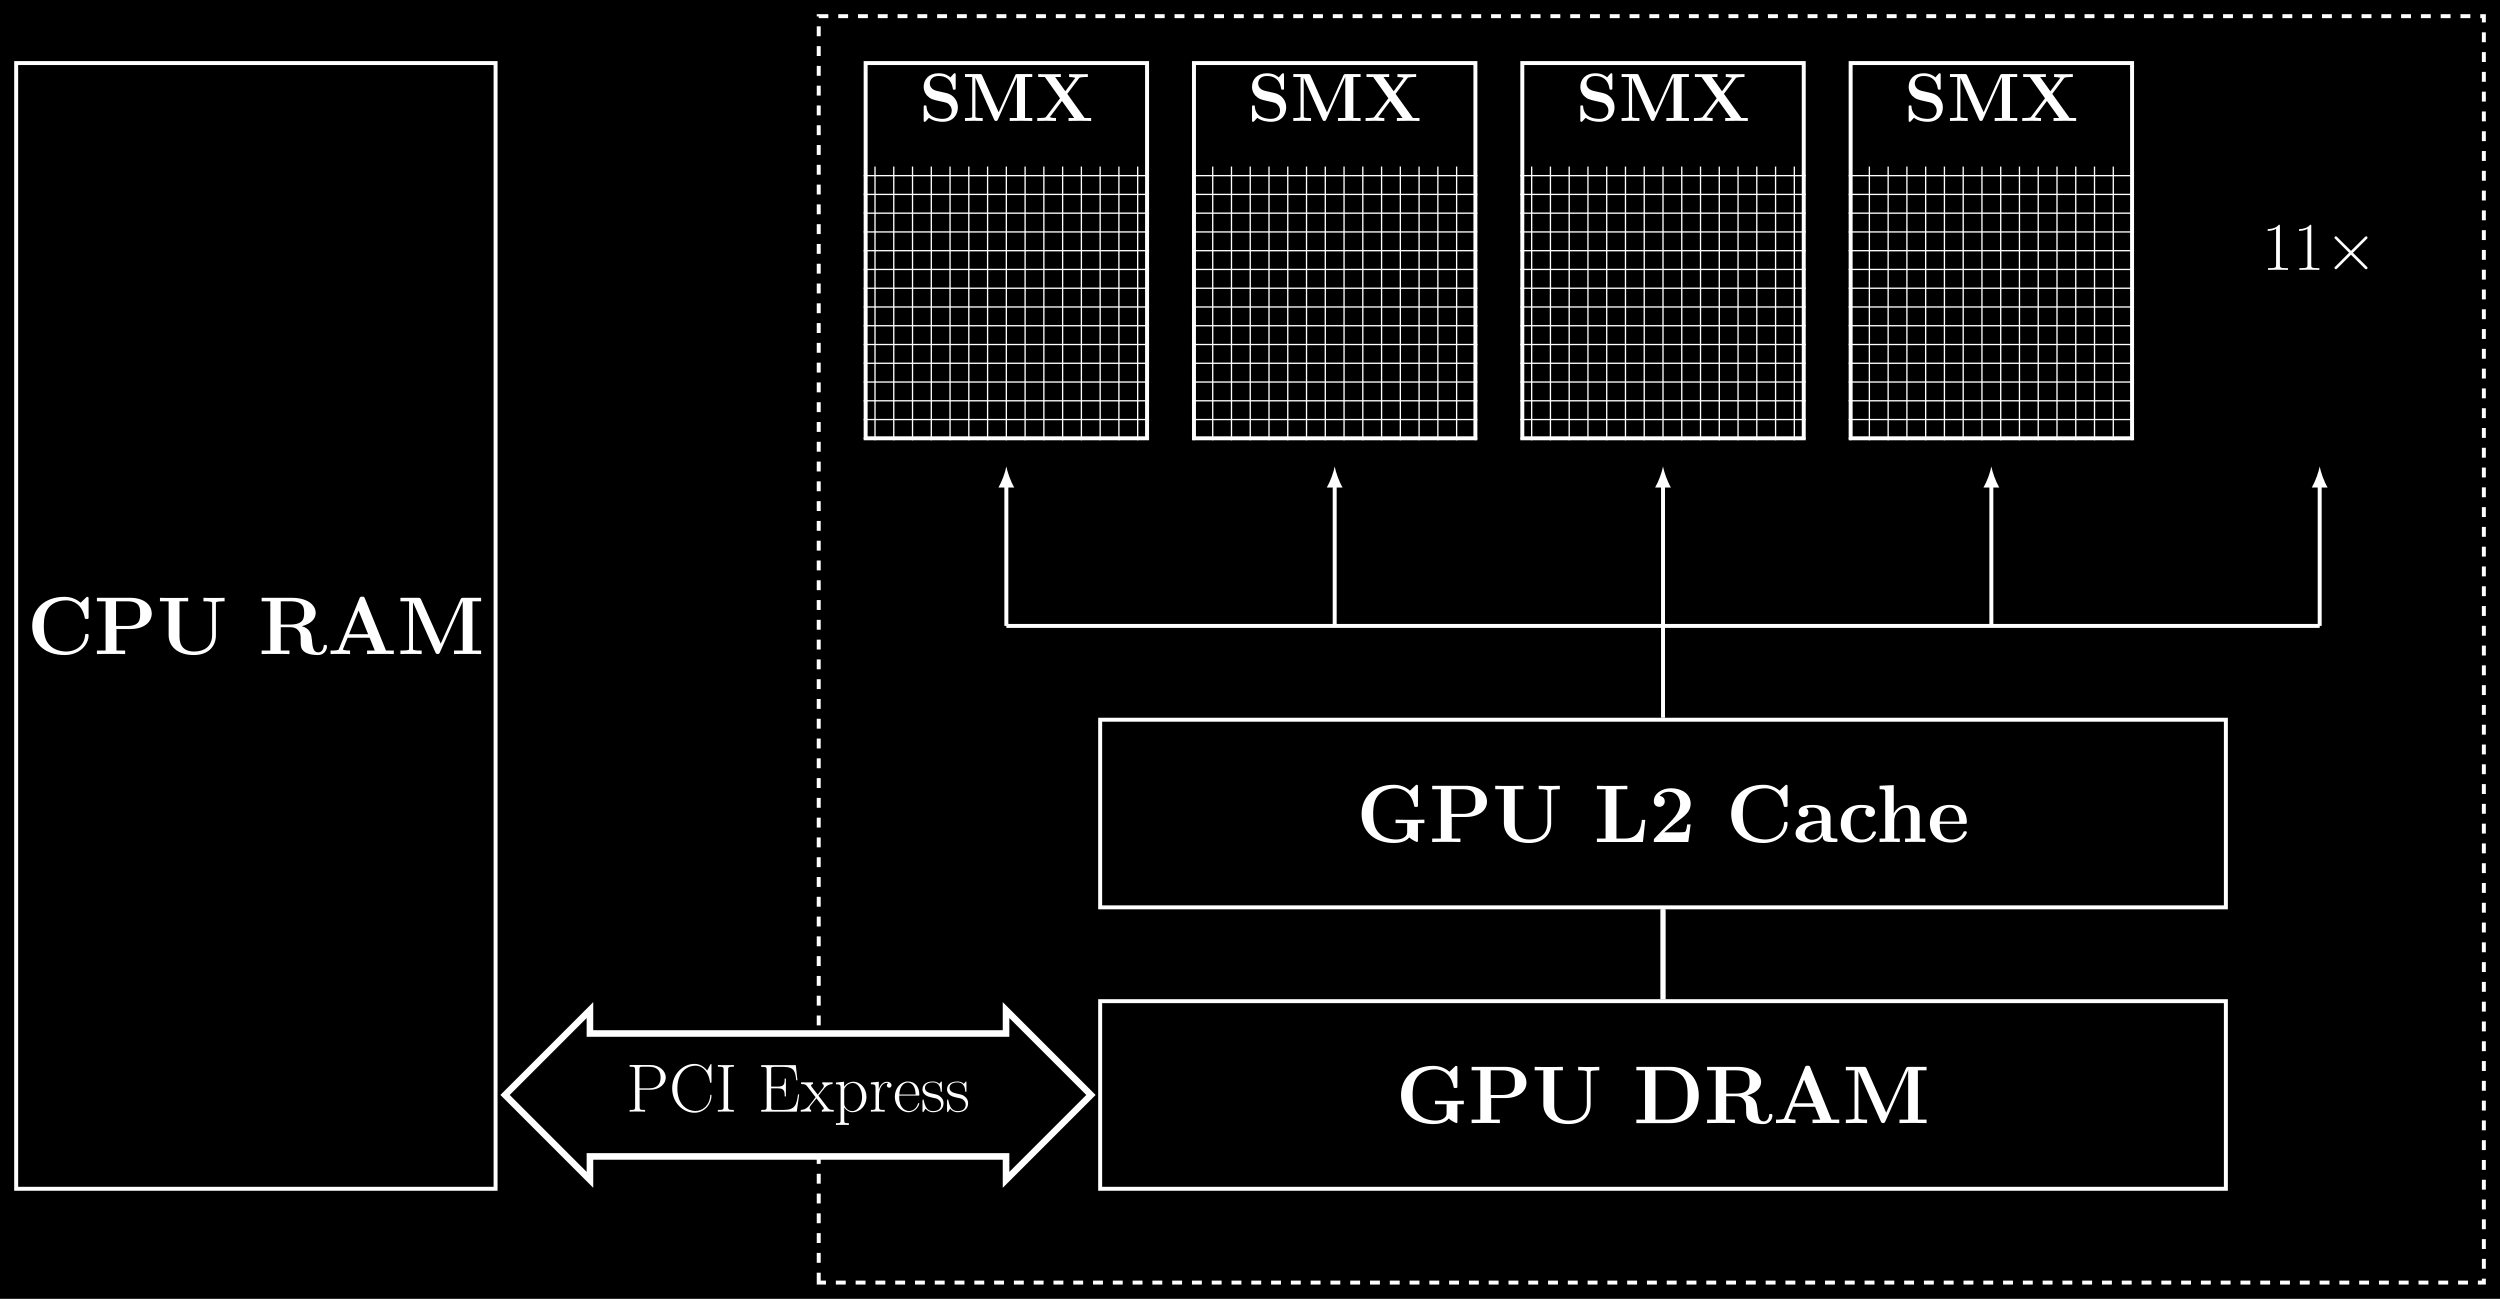 <?xml version="1.0" encoding="UTF-8"?>
<svg xmlns="http://www.w3.org/2000/svg" xmlns:xlink="http://www.w3.org/1999/xlink" width="755.434pt" height="392.451pt" viewBox="0 0 755.434 392.451" version="1.1">
<rect x="0" y="0" width="755.434" height="392.451" fill="#808080" stroke="none"/>
<defs>
<g>
<symbol overflow="visible" id="glyph0-0">
<path style="stroke:none;" d=""/>
</symbol>
<symbol overflow="visible" id="glyph0-1">
<path style="stroke:none;" d="M 5.25 -9.094 C 3.203 -9.547 3.141 -11.031 3.141 -11.312 C 3.141 -12.375 3.828 -13.594 5.828 -13.594 C 7.828 -13.594 9.625 -12.625 10.062 -9.922 C 10.125 -9.484 10.125 -9.453 10.516 -9.453 C 10.953 -9.453 10.953 -9.516 10.953 -10 L 10.953 -13.875 C 10.953 -14.281 10.953 -14.422 10.641 -14.422 C 10.5 -14.422 10.438 -14.391 10.25 -14.188 L 9.359 -13.172 C 8.844 -13.609 7.812 -14.422 5.797 -14.422 C 2.844 -14.422 1.281 -12.562 1.281 -10.312 C 1.281 -8.922 2.031 -7.953 2.312 -7.656 C 3.391 -6.594 3.969 -6.469 6.109 -5.984 C 8.188 -5.531 8.422 -5.5 8.875 -5.062 C 9.156 -4.797 9.75 -4.219 9.75 -3.156 C 9.75 -2.266 9.312 -0.641 7 -0.641 C 5.188 -0.641 2.312 -1.266 2.141 -4.281 C 2.125 -4.641 2.125 -4.703 1.719 -4.703 C 1.281 -4.703 1.281 -4.641 1.281 -4.172 L 1.281 -0.297 C 1.281 0.109 1.281 0.25 1.594 0.25 C 1.734 0.25 1.75 0.234 1.969 0.047 C 2.188 -0.188 2.375 -0.453 2.891 -0.969 C 4.094 -0.016 5.781 0.25 7.016 0.25 C 10.25 0.25 11.609 -1.938 11.609 -4.125 C 11.609 -6.078 10.328 -7.938 8.078 -8.453 Z M 5.25 -9.094 "/>
</symbol>
<symbol overflow="visible" id="glyph0-2">
<path style="stroke:none;" d="M 11.016 -2.625 L 6.047 -13.734 C 5.859 -14.172 5.688 -14.172 5.25 -14.172 L 0.844 -14.172 L 0.844 -13.281 L 3.031 -13.281 L 3.031 -1.516 C 3.031 -1.047 3.016 -1.031 2.484 -0.953 C 2.109 -0.906 1.688 -0.891 1.328 -0.891 L 0.844 -0.891 L 0.844 0 C 1.328 -0.047 2.938 -0.047 3.516 -0.047 C 4.094 -0.047 5.719 -0.047 6.203 0 L 6.203 -0.891 L 5.719 -0.891 C 5.172 -0.891 5.125 -0.891 4.625 -0.953 C 4.031 -1.031 4 -1.047 4 -1.516 L 4 -13.031 L 4.031 -13.031 L 9.641 -0.438 C 9.75 -0.203 9.875 0 10.219 0 C 10.578 0 10.703 -0.203 10.797 -0.438 L 16.531 -13.281 L 16.547 -13.281 L 16.547 -0.891 L 14.359 -0.891 L 14.359 0 C 14.906 -0.047 17.062 -0.047 17.766 -0.047 C 18.469 -0.047 20.609 -0.047 21.172 0 L 21.172 -0.891 L 18.984 -0.891 L 18.984 -13.281 L 21.172 -13.281 L 21.172 -14.172 L 16.766 -14.172 C 16.344 -14.172 16.156 -14.172 15.969 -13.734 Z M 11.016 -2.625 "/>
</symbol>
<symbol overflow="visible" id="glyph0-3">
<path style="stroke:none;" d="M 9.703 -8.188 L 13.203 -12.844 C 13.406 -13.109 13.484 -13.156 14.172 -13.219 C 14.703 -13.281 14.797 -13.281 15.391 -13.281 L 15.922 -13.281 L 15.922 -14.172 C 15.453 -14.125 13.797 -14.125 13.219 -14.125 C 12.578 -14.125 10.781 -14.125 10.266 -14.172 L 10.266 -13.281 C 10.516 -13.281 11.531 -13.281 12.141 -13.031 L 9.125 -8.984 L 6.047 -13.281 L 7.766 -13.281 L 7.766 -14.172 C 7.016 -14.125 5.078 -14.125 4.234 -14.125 C 3.531 -14.125 1.484 -14.125 0.922 -14.172 L 0.922 -13.281 L 2.938 -13.281 L 7.516 -6.859 L 3.359 -1.328 C 3.188 -1.078 3.125 -1.016 2.391 -0.953 C 1.875 -0.906 1.781 -0.891 1.203 -0.891 L 0.641 -0.891 L 0.641 0 C 1.109 -0.047 2.781 -0.047 3.359 -0.047 C 4 -0.047 5.781 -0.047 6.297 0 L 6.297 -0.891 C 6.078 -0.891 5.016 -0.891 4.422 -1.141 L 8.094 -6.047 L 11.812 -0.891 L 10.094 -0.891 L 10.094 0 C 10.766 -0.047 12.828 -0.047 13.609 -0.047 C 14.281 -0.047 16.406 -0.047 16.922 0 L 16.922 -0.891 L 14.938 -0.891 Z M 9.703 -8.188 "/>
</symbol>
<symbol overflow="visible" id="glyph1-0">
<path style="stroke:none;" d=""/>
</symbol>
<symbol overflow="visible" id="glyph1-1">
<path style="stroke:none;" d="M 5.5 -13.203 C 5.5 -13.641 5.469 -13.656 5.188 -13.656 C 4.375 -12.688 3.156 -12.375 2 -12.328 C 1.938 -12.328 1.844 -12.328 1.812 -12.297 C 1.797 -12.25 1.797 -12.203 1.797 -11.781 C 2.438 -11.781 3.516 -11.891 4.344 -12.391 L 4.344 -1.516 C 4.344 -0.781 4.297 -0.531 2.516 -0.531 L 1.906 -0.531 L 1.906 0 C 2.891 -0.016 3.922 -0.047 4.922 -0.047 C 5.906 -0.047 6.938 -0.016 7.938 0 L 7.938 -0.531 L 7.312 -0.531 C 5.531 -0.531 5.5 -0.766 5.5 -1.516 Z M 5.5 -13.203 "/>
</symbol>
<symbol overflow="visible" id="glyph1-2">
<path style="stroke:none;" d="M 4.094 -6.625 L 7.391 -6.625 C 10.062 -6.625 12 -8.359 12 -10.328 C 12 -12.297 10.094 -14.109 7.391 -14.109 L 1.078 -14.109 L 1.078 -13.578 C 2.5 -13.578 2.734 -13.578 2.734 -12.641 L 2.734 -1.469 C 2.734 -0.531 2.5 -0.531 1.078 -0.531 L 1.078 0 C 1.672 -0.047 2.766 -0.047 3.406 -0.047 C 4.047 -0.047 5.141 -0.047 5.75 0 L 5.75 -0.531 C 4.312 -0.531 4.094 -0.531 4.094 -1.469 Z M 4.047 -7.062 L 4.047 -12.766 C 4.047 -13.469 4.094 -13.578 4.922 -13.578 L 7 -13.578 C 9.672 -13.578 10.438 -12.047 10.438 -10.328 C 10.438 -8.453 9.516 -7.062 7 -7.062 Z M 4.047 -7.062 "/>
</symbol>
<symbol overflow="visible" id="glyph1-3">
<path style="stroke:none;" d="M 12.828 -14.031 C 12.828 -14.391 12.812 -14.422 12.688 -14.422 C 12.594 -14.422 12.578 -14.391 12.438 -14.156 L 11.531 -12.422 C 10.516 -13.688 9.281 -14.438 7.688 -14.438 C 4.156 -14.438 0.953 -11.312 0.953 -7.062 C 0.953 -2.766 4.156 0.328 7.703 0.328 C 10.859 0.328 12.828 -2.453 12.828 -4.828 C 12.828 -5.047 12.828 -5.125 12.641 -5.125 C 12.469 -5.125 12.469 -5.062 12.453 -4.875 C 12.297 -1.984 10.219 -0.203 8 -0.203 C 5.891 -0.203 2.516 -1.688 2.516 -7.062 C 2.516 -12.453 5.953 -13.906 7.953 -13.906 C 10.281 -13.906 11.984 -11.875 12.375 -9 C 12.422 -8.766 12.422 -8.719 12.594 -8.719 C 12.828 -8.719 12.828 -8.766 12.828 -9.125 Z M 12.828 -14.031 "/>
</symbol>
<symbol overflow="visible" id="glyph1-4">
<path style="stroke:none;" d="M 4.062 -12.641 C 4.062 -13.578 4.312 -13.578 5.797 -13.578 L 5.797 -14.109 C 5.141 -14.062 4.094 -14.062 3.391 -14.062 C 2.688 -14.062 1.625 -14.062 0.969 -14.109 L 0.969 -13.578 C 2.453 -13.578 2.703 -13.578 2.703 -12.641 L 2.703 -1.469 C 2.703 -0.531 2.453 -0.531 0.969 -0.531 L 0.969 0 C 1.625 -0.047 2.688 -0.047 3.391 -0.047 C 4.094 -0.047 5.141 -0.047 5.797 0 L 5.797 -0.531 C 4.312 -0.531 4.062 -0.531 4.062 -1.469 Z M 4.062 -12.641 "/>
</symbol>
<symbol overflow="visible" id="glyph1-5">
<path style="stroke:none;" d="M 12.531 -5.219 L 12.172 -5.219 C 11.719 -2.188 11.438 -0.531 7.812 -0.531 L 4.938 -0.531 C 4.109 -0.531 4.062 -0.641 4.062 -1.344 L 4.062 -7.047 L 6.016 -7.047 C 7.953 -7.047 8.141 -6.344 8.141 -4.625 L 8.516 -4.625 L 8.516 -10 L 8.141 -10 C 8.141 -8.281 7.953 -7.578 6.016 -7.578 L 4.062 -7.578 L 4.062 -12.719 C 4.062 -13.422 4.109 -13.531 4.938 -13.531 L 7.766 -13.531 C 10.969 -13.531 11.344 -12.25 11.625 -9.5 L 12 -9.5 L 11.5 -14.062 L 1.047 -14.062 L 1.047 -13.531 C 2.484 -13.531 2.703 -13.531 2.703 -12.594 L 2.703 -1.469 C 2.703 -0.531 2.484 -0.531 1.047 -0.531 L 1.047 0 L 11.797 0 Z M 12.531 -5.219 "/>
</symbol>
<symbol overflow="visible" id="glyph1-6">
<path style="stroke:none;" d="M 5.375 -4.812 C 5.984 -5.625 6.688 -6.531 7.266 -7.203 C 7.953 -8 8.734 -8.328 9.641 -8.344 L 9.641 -8.875 C 9.297 -8.859 8.578 -8.844 8.203 -8.844 C 7.641 -8.844 7 -8.844 6.531 -8.875 L 6.531 -8.344 C 6.812 -8.297 6.984 -8.094 6.984 -7.812 C 6.984 -7.438 6.781 -7.203 6.672 -7.062 L 5.141 -5.125 L 3.328 -7.5 C 3.141 -7.719 3.141 -7.766 3.141 -7.875 C 3.141 -8.125 3.344 -8.328 3.703 -8.344 L 3.703 -8.875 C 3.203 -8.844 2.312 -8.844 1.797 -8.844 C 1.234 -8.844 0.578 -8.844 0.125 -8.875 L 0.125 -8.344 C 1.234 -8.344 1.484 -8.266 1.984 -7.641 L 4.359 -4.562 C 4.406 -4.531 4.5 -4.406 4.5 -4.344 C 4.5 -4.25 2.703 -2.047 2.484 -1.75 C 1.547 -0.641 0.578 -0.562 0.016 -0.531 L 0.016 0 C 0.375 -0.016 1.094 -0.047 1.469 -0.047 C 1.875 -0.047 2.781 -0.047 3.156 0 L 3.156 -0.531 C 3.031 -0.562 2.703 -0.594 2.703 -1.078 C 2.703 -1.453 2.875 -1.672 3.062 -1.922 L 4.766 -4.031 L 6.562 -1.688 C 6.734 -1.469 6.984 -1.156 6.984 -1.016 C 6.984 -0.719 6.734 -0.562 6.406 -0.531 L 6.406 0 C 6.906 -0.047 7.781 -0.047 8.297 -0.047 C 8.859 -0.047 9.516 -0.047 9.984 0 L 9.984 -0.531 C 8.938 -0.531 8.641 -0.578 8.141 -1.219 Z M 5.375 -4.812 "/>
</symbol>
<symbol overflow="visible" id="glyph1-7">
<path style="stroke:none;" d="M 4.547 3.484 C 3.219 3.484 3.141 3.406 3.141 2.609 L 3.141 -1.266 C 3.734 -0.391 4.609 0.172 5.703 0.172 C 7.766 0.172 9.859 -1.656 9.859 -4.469 C 9.859 -7.062 8.062 -9.047 5.922 -9.047 C 4.688 -9.047 3.672 -8.359 3.094 -7.547 L 3.094 -9.047 L 0.641 -8.812 L 0.641 -8.281 C 1.859 -8.281 2.047 -8.156 2.047 -7.172 L 2.047 2.609 C 2.047 3.391 1.969 3.484 0.641 3.484 L 0.641 4.031 C 1.141 3.984 2.047 3.984 2.578 3.984 C 3.125 3.984 4.047 3.984 4.547 4.031 Z M 3.141 -6.484 C 3.141 -6.781 3.141 -7.203 3.953 -7.969 C 4.047 -8.062 4.75 -8.672 5.781 -8.672 C 7.297 -8.672 8.531 -6.797 8.531 -4.438 C 8.531 -2.094 7.203 -0.172 5.578 -0.172 C 4.828 -0.172 4.031 -0.516 3.406 -1.484 C 3.141 -1.938 3.141 -2.062 3.141 -2.391 Z M 3.141 -6.484 "/>
</symbol>
<symbol overflow="visible" id="glyph1-8">
<path style="stroke:none;" d="M 3.094 -4.875 C 3.094 -6.859 3.953 -8.719 5.5 -8.719 C 5.641 -8.719 5.781 -8.703 5.922 -8.641 C 5.922 -8.641 5.469 -8.484 5.469 -7.953 C 5.469 -7.453 5.859 -7.25 6.172 -7.25 C 6.422 -7.25 6.875 -7.391 6.875 -7.969 C 6.875 -8.641 6.219 -9.047 5.516 -9.047 C 3.953 -9.047 3.266 -7.516 3.062 -6.797 L 3.031 -6.797 L 3.031 -9.047 L 0.641 -8.812 L 0.641 -8.281 C 1.859 -8.281 2.047 -8.156 2.047 -7.172 L 2.047 -1.422 C 2.047 -0.641 1.969 -0.531 0.641 -0.531 L 0.641 0 C 1.141 -0.047 2.094 -0.047 2.625 -0.047 C 3.219 -0.047 4.281 -0.047 4.828 0 L 4.828 -0.531 C 3.344 -0.531 3.094 -0.531 3.094 -1.469 Z M 3.094 -4.875 "/>
</symbol>
<symbol overflow="visible" id="glyph1-9">
<path style="stroke:none;" d="M 7.875 -4.859 C 7.953 -4.938 7.953 -4.984 7.953 -5.188 C 7.953 -7.297 6.844 -9.125 4.484 -9.125 C 2.297 -9.125 0.562 -7.047 0.562 -4.5 C 0.562 -1.812 2.516 0.172 4.703 0.172 C 7.016 0.172 7.938 -2.031 7.938 -2.453 C 7.938 -2.609 7.812 -2.609 7.766 -2.609 C 7.625 -2.609 7.594 -2.562 7.516 -2.312 C 7.062 -0.906 5.922 -0.203 4.859 -0.203 C 3.969 -0.203 3.078 -0.703 2.516 -1.609 C 1.875 -2.672 1.875 -3.891 1.875 -4.859 Z M 1.906 -5.172 C 2.047 -8.141 3.641 -8.797 4.469 -8.797 C 5.859 -8.797 6.812 -7.484 6.844 -5.172 Z M 1.906 -5.172 "/>
</symbol>
<symbol overflow="visible" id="glyph1-10">
<path style="stroke:none;" d="M 6.375 -8.719 C 6.375 -9.094 6.359 -9.109 6.234 -9.109 C 6.156 -9.109 6.141 -9.094 5.891 -8.781 C 5.828 -8.703 5.641 -8.484 5.578 -8.406 C 4.922 -9.109 3.984 -9.125 3.641 -9.125 C 1.344 -9.125 0.516 -7.938 0.516 -6.734 C 0.516 -4.875 2.625 -4.438 3.219 -4.312 C 4.531 -4.047 4.984 -3.969 5.406 -3.594 C 5.688 -3.344 6.141 -2.891 6.141 -2.141 C 6.141 -1.281 5.641 -0.172 3.734 -0.172 C 1.938 -0.172 1.297 -1.531 0.922 -3.344 C 0.875 -3.641 0.875 -3.656 0.703 -3.656 C 0.531 -3.656 0.516 -3.641 0.516 -3.219 L 0.516 -0.25 C 0.516 0.125 0.531 0.141 0.656 0.141 C 0.766 0.141 0.781 0.125 0.891 -0.047 C 1.016 -0.234 1.328 -0.719 1.453 -0.922 C 1.859 -0.375 2.578 0.172 3.734 0.172 C 5.781 0.172 6.875 -0.953 6.875 -2.562 C 6.875 -3.609 6.328 -4.172 6.047 -4.422 C 5.438 -5.062 4.703 -5.203 3.844 -5.375 C 2.703 -5.625 1.266 -5.906 1.266 -7.172 C 1.266 -7.703 1.547 -8.844 3.641 -8.844 C 5.844 -8.844 5.969 -6.781 6.016 -6.109 C 6.031 -6.016 6.141 -5.984 6.203 -5.984 C 6.375 -5.984 6.375 -6.047 6.375 -6.406 Z M 6.375 -8.719 "/>
</symbol>
<symbol overflow="visible" id="glyph2-0">
<path style="stroke:none;" d=""/>
</symbol>
<symbol overflow="visible" id="glyph2-1">
<path style="stroke:none;" d="M 8.031 -5.75 L 3.906 -9.859 C 3.656 -10.094 3.609 -10.141 3.453 -10.141 C 3.25 -10.141 3.031 -9.953 3.031 -9.734 C 3.031 -9.578 3.078 -9.547 3.312 -9.312 L 7.438 -5.172 L 3.312 -1.016 C 3.078 -0.781 3.031 -0.75 3.031 -0.594 C 3.031 -0.375 3.25 -0.188 3.453 -0.188 C 3.609 -0.188 3.656 -0.234 3.906 -0.469 L 8.016 -4.578 L 12.297 -0.312 C 12.328 -0.297 12.469 -0.188 12.594 -0.188 C 12.844 -0.188 13.016 -0.375 13.016 -0.594 C 13.016 -0.641 13.016 -0.719 12.953 -0.828 C 12.938 -0.875 9.641 -4.109 8.609 -5.172 L 12.391 -8.938 C 12.5 -9.062 12.812 -9.344 12.906 -9.453 C 12.938 -9.5 13.016 -9.578 13.016 -9.734 C 13.016 -9.953 12.844 -10.141 12.594 -10.141 C 12.438 -10.141 12.359 -10.062 12.125 -9.828 Z M 8.031 -5.75 "/>
</symbol>
<symbol overflow="visible" id="glyph3-0">
<path style="stroke:none;" d=""/>
</symbol>
<symbol overflow="visible" id="glyph3-1">
<path style="stroke:none;" d="M 18.562 -5.703 L 20.5 -5.703 L 20.5 -6.766 C 19.906 -6.719 17.25 -6.719 16.453 -6.719 C 14.938 -6.719 13.312 -6.719 11.797 -6.766 L 11.797 -5.703 L 15.297 -5.703 L 15.297 -3.172 C 15.297 -2.656 15.297 -1.953 14.297 -1.344 C 13.797 -1.016 13.031 -0.766 12 -0.766 C 10.578 -0.766 8.125 -1.109 6.594 -2.922 C 5.625 -4.047 5.031 -5.547 5.031 -8.531 C 5.031 -11.078 5.453 -12.812 6.562 -14.125 C 8.156 -15.984 10.625 -16.234 11.828 -16.234 C 13.672 -16.234 16.672 -15.188 17.422 -10.828 C 17.469 -10.609 17.688 -10.609 17.984 -10.609 C 18.562 -10.609 18.562 -10.656 18.562 -11.25 L 18.562 -16.656 C 18.562 -17.219 18.562 -17.297 18.016 -17.297 L 16.156 -15.516 C 14.766 -16.703 13.109 -17.297 11.281 -17.297 C 5.359 -17.297 1.531 -13.703 1.531 -8.5 C 1.531 -3.391 5.234 0.297 11.297 0.297 C 12.953 0.297 14.922 -0.078 15.938 -1.391 C 16.781 -0.594 18.188 0 18.266 0 C 18.562 0 18.562 -0.25 18.562 -0.641 Z M 18.562 -5.703 "/>
</symbol>
<symbol overflow="visible" id="glyph3-2">
<path style="stroke:none;" d="M 6.844 -7.562 L 11.047 -7.562 C 15.188 -7.562 17.5 -9.672 17.5 -12.219 C 17.5 -14.891 15.141 -17 11.047 -17 L 0.938 -17 L 0.938 -15.938 L 3.562 -15.938 L 3.562 -1.062 L 0.938 -1.062 L 0.938 0 C 1.656 -0.047 4.312 -0.047 5.203 -0.047 C 6.094 -0.047 8.75 -0.047 9.469 0 L 9.469 -1.062 L 6.844 -1.062 Z M 10.156 -15.938 C 14 -15.938 14 -13.906 14 -12.219 C 14 -10.578 14 -8.5 10.156 -8.5 L 6.719 -8.5 L 6.719 -15.938 Z M 10.156 -15.938 "/>
</symbol>
<symbol overflow="visible" id="glyph3-3">
<path style="stroke:none;" d="M 17.844 -15.188 C 17.844 -15.734 17.875 -15.766 18.516 -15.859 C 18.953 -15.906 19.453 -15.938 19.906 -15.938 L 20.469 -15.938 L 20.469 -17 C 19.906 -16.953 17.969 -16.953 17.266 -16.953 C 16.578 -16.953 14.641 -16.953 14.078 -17 L 14.078 -15.938 L 14.641 -15.938 C 15.312 -15.938 15.359 -15.938 15.953 -15.859 C 16.672 -15.766 16.703 -15.734 16.703 -15.188 L 16.703 -5.75 C 16.703 -2.203 14.203 -0.766 11.281 -0.766 C 6.938 -0.766 6.844 -4.094 6.844 -5.531 L 6.844 -15.938 L 9.469 -15.938 L 9.469 -17 C 8.75 -16.953 6.094 -16.953 5.203 -16.953 C 4.312 -16.953 1.656 -16.953 0.938 -17 L 0.938 -15.938 L 3.562 -15.938 L 3.562 -5.703 C 3.562 -2.422 6.188 0.297 11.172 0.297 C 15.766 0.297 17.844 -2.547 17.844 -5.672 Z M 17.844 -15.188 "/>
</symbol>
<symbol overflow="visible" id="glyph3-4">
<path style="stroke:none;" d="M 15.562 -6.688 L 14.516 -6.688 C 14.344 -4.984 13.953 -1.062 9.484 -1.062 L 6.844 -1.062 L 6.844 -15.938 L 10.141 -15.938 L 10.141 -17 C 8.922 -16.953 6.719 -16.953 5.406 -16.953 C 4.484 -16.953 1.656 -16.953 0.938 -17 L 0.938 -15.938 L 3.562 -15.938 L 3.562 -1.062 L 0.938 -1.062 L 0.938 0 L 14.844 0 Z M 15.562 -6.688 "/>
</symbol>
<symbol overflow="visible" id="glyph3-5">
<path style="stroke:none;" d="M 12.516 -5.328 L 11.469 -5.328 C 11.406 -4.812 11.219 -3.344 10.859 -3.094 C 10.656 -2.922 8.719 -2.922 8.344 -2.922 L 4.516 -2.922 C 5.453 -3.719 7.703 -5.594 8.078 -5.875 C 10.828 -7.938 12.516 -9.188 12.516 -11.578 C 12.516 -14.5 9.859 -16.25 6.594 -16.25 C 3.797 -16.25 1.391 -14.672 1.391 -12.312 C 1.391 -11 2.453 -10.625 3.016 -10.625 C 3.797 -10.625 4.688 -11.156 4.688 -12.297 C 4.688 -13.328 3.922 -13.859 3.141 -13.953 C 4.141 -15.094 5.453 -15.188 5.969 -15.188 C 8.25 -15.188 9.344 -13.328 9.344 -11.547 C 9.344 -9.609 8.031 -7.828 7.016 -6.766 L 1.641 -1.141 C 1.391 -0.922 1.391 -0.875 1.391 -0.422 L 1.391 0 L 11.797 0 Z M 12.516 -5.328 "/>
</symbol>
<symbol overflow="visible" id="glyph3-6">
<path style="stroke:none;" d="M 18.562 -16.656 C 18.562 -17.219 18.562 -17.297 18.016 -17.297 L 16.156 -15.516 C 14.766 -16.703 13.109 -17.297 11.281 -17.297 C 5.359 -17.297 1.531 -13.703 1.531 -8.5 C 1.531 -3.391 5.234 0.297 11.297 0.297 C 15.719 0.297 18.562 -2.719 18.562 -5.656 C 18.562 -6.078 18.406 -6.094 18.047 -6.094 C 17.797 -6.094 17.547 -6.094 17.516 -5.828 C 17.297 -2.062 14.094 -0.766 11.875 -0.766 C 10.266 -0.766 8.078 -1.219 6.688 -2.781 C 5.828 -3.719 5.031 -5.078 5.031 -8.5 C 5.031 -10.922 5.406 -12.734 6.562 -14.125 C 8.156 -15.984 10.625 -16.234 11.828 -16.234 C 13.672 -16.234 16.672 -15.188 17.422 -10.828 C 17.469 -10.609 17.688 -10.609 17.984 -10.609 C 18.562 -10.609 18.562 -10.656 18.562 -11.25 Z M 18.562 -16.656 "/>
</symbol>
<symbol overflow="visible" id="glyph3-7">
<path style="stroke:none;" d="M 11.406 -7.406 C 11.406 -9.688 9.594 -11.219 6.094 -11.219 C 4.703 -11.219 1.781 -11.109 1.781 -9.016 C 1.781 -7.984 2.578 -7.531 3.25 -7.531 C 3.984 -7.531 4.703 -8.047 4.703 -9 C 4.703 -9.469 4.531 -9.906 4.109 -10.188 C 4.938 -10.406 5.531 -10.406 6 -10.406 C 7.688 -10.406 8.703 -9.469 8.703 -7.438 L 8.703 -6.438 C 4.781 -6.438 0.844 -5.359 0.844 -2.609 C 0.844 -0.344 3.719 0.156 5.422 0.156 C 7.328 0.156 8.547 -0.891 9.047 -1.984 C 9.047 -1.062 9.047 0 11.547 0 L 12.812 0 C 13.328 0 13.531 0 13.531 -0.547 C 13.531 -1.062 13.312 -1.062 12.953 -1.062 C 11.406 -1.094 11.406 -1.484 11.406 -2.062 Z M 8.703 -3.438 C 8.703 -1.109 6.609 -0.672 5.828 -0.672 C 4.609 -0.672 3.594 -1.484 3.594 -2.625 C 3.594 -4.875 6.266 -5.656 8.703 -5.781 Z M 8.703 -3.438 "/>
</symbol>
<symbol overflow="visible" id="glyph3-8">
<path style="stroke:none;" d="M 11.594 -2.906 C 11.594 -3.203 11.328 -3.203 11.078 -3.203 C 10.688 -3.203 10.656 -3.172 10.531 -2.875 C 10.359 -2.406 9.688 -0.75 7.406 -0.75 C 3.922 -0.75 3.922 -4.516 3.922 -5.625 C 3.922 -7.094 3.938 -10.328 7.188 -10.328 C 7.359 -10.328 8.828 -10.281 8.828 -10.156 C 8.828 -10.141 8.797 -10.109 8.75 -10.094 C 8.672 -10.016 8.344 -9.641 8.344 -9.016 C 8.344 -7.984 9.188 -7.562 9.812 -7.562 C 10.328 -7.562 11.281 -7.875 11.281 -9.047 C 11.281 -11.078 8.422 -11.219 7.094 -11.219 C 2.672 -11.219 0.938 -8.344 0.938 -5.5 C 0.938 -2.125 3.297 0.156 6.938 0.156 C 10.828 0.156 11.594 -2.719 11.594 -2.906 Z M 11.594 -2.906 "/>
</symbol>
<symbol overflow="visible" id="glyph3-9">
<path style="stroke:none;" d="M 13.156 -7.578 C 13.156 -9.938 12.141 -11.156 9.422 -11.156 C 6.906 -11.156 5.703 -9.391 5.359 -8.656 L 5.328 -8.656 L 5.328 -17.203 L 1.047 -17 L 1.047 -15.938 C 2.578 -15.938 2.75 -15.938 2.75 -14.969 L 2.75 -1.062 L 1.047 -1.062 L 1.047 0 C 1.609 -0.047 3.391 -0.047 4.094 -0.047 C 4.781 -0.047 6.594 -0.047 7.156 0 L 7.156 -1.062 L 5.453 -1.062 L 5.453 -6.344 C 5.453 -9.016 7.438 -10.328 9.016 -10.328 C 9.938 -10.328 10.453 -9.734 10.453 -7.859 L 10.453 -1.062 L 8.75 -1.062 L 8.75 0 C 9.312 -0.047 11.109 -0.047 11.797 -0.047 C 12.484 -0.047 14.297 -0.047 14.875 0 L 14.875 -1.062 L 13.156 -1.062 Z M 13.156 -7.578 "/>
</symbol>
<symbol overflow="visible" id="glyph3-10">
<path style="stroke:none;" d="M 11.203 -5.484 C 11.766 -5.484 11.922 -5.484 11.922 -6.094 C 11.922 -6.844 11.75 -8.703 10.609 -9.859 C 9.562 -10.906 8.172 -11.219 6.734 -11.219 C 2.875 -11.219 0.766 -8.703 0.766 -5.578 C 0.766 -2.109 3.328 0.156 7.062 0.156 C 10.797 0.156 11.922 -2.484 11.922 -2.906 C 11.922 -3.266 11.547 -3.266 11.406 -3.266 C 11 -3.266 10.984 -3.203 10.828 -2.875 C 10.188 -1.266 8.547 -0.75 7.359 -0.75 C 3.766 -0.75 3.734 -4.094 3.734 -5.484 Z M 3.734 -6.188 C 3.797 -7.219 3.812 -8.172 4.344 -9.062 C 4.812 -9.859 5.672 -10.406 6.734 -10.406 C 9.391 -10.406 9.609 -7.438 9.641 -6.188 Z M 3.734 -6.188 "/>
</symbol>
<symbol overflow="visible" id="glyph3-11">
<path style="stroke:none;" d="M 0.938 -17 L 0.938 -15.938 L 3.562 -15.938 L 3.562 -1.062 L 0.938 -1.062 L 0.938 0 L 11.375 0 C 16.125 0 19.797 -3.047 19.797 -8.344 C 19.797 -13.953 16.031 -17 11.375 -17 Z M 6.719 -1.062 L 6.719 -15.938 L 10.438 -15.938 C 12.594 -15.938 14.328 -15.094 15.234 -13.797 C 15.953 -12.781 16.438 -11.578 16.438 -8.375 C 16.438 -5.484 16.062 -4.188 15.188 -3.016 C 14.328 -1.891 12.656 -1.062 10.438 -1.062 Z M 6.719 -1.062 "/>
</symbol>
<symbol overflow="visible" id="glyph3-12">
<path style="stroke:none;" d="M 13.109 -8.422 C 16.453 -9.312 17.266 -11.109 17.266 -12.438 C 17.266 -14.922 14.672 -17 10.094 -17 L 0.938 -17 L 0.938 -15.938 L 3.562 -15.938 L 3.562 -1.062 L 0.938 -1.062 L 0.938 0 C 1.656 -0.047 4.234 -0.047 5.125 -0.047 C 6.016 -0.047 8.625 -0.047 9.344 0 L 9.344 -1.062 L 6.719 -1.062 L 6.719 -8.109 L 9.672 -8.109 C 10.656 -8.109 11.453 -7.812 12 -7.156 C 12.734 -6.312 12.734 -5.781 12.734 -4.109 C 12.734 -2.453 12.734 -1.438 14 -0.594 C 15.297 0.266 17.328 0.297 17.875 0.297 C 20.391 0.297 20.688 -1.938 20.688 -2.281 C 20.688 -2.703 20.5 -2.781 20.172 -2.781 C 19.703 -2.781 19.672 -2.609 19.656 -2.281 C 19.531 -1.047 18.766 -0.516 18.062 -0.516 C 16.484 -0.516 16.312 -2.188 16.109 -4.453 C 15.953 -5.781 15.781 -7.609 13.109 -8.422 Z M 9.609 -8.922 L 6.719 -8.922 L 6.719 -15.938 L 9.672 -15.938 C 13.703 -15.938 13.781 -13.906 13.781 -12.438 C 13.781 -11.078 13.75 -8.922 9.609 -8.922 Z M 9.609 -8.922 "/>
</symbol>
<symbol overflow="visible" id="glyph3-13">
<path style="stroke:none;" d="M 11.344 -16.781 C 11.172 -17.219 11.125 -17.344 10.531 -17.344 C 9.906 -17.344 9.859 -17.219 9.688 -16.781 L 3.547 -1.656 C 3.375 -1.266 3.375 -1.219 2.672 -1.141 C 2.062 -1.062 1.953 -1.062 1.406 -1.062 L 0.969 -1.062 L 0.969 0 C 1.609 -0.047 3.094 -0.047 3.812 -0.047 C 4.484 -0.047 6.297 -0.047 6.859 0 L 6.859 -1.062 C 6.312 -1.062 5.375 -1.062 4.688 -1.344 C 4.766 -1.562 4.766 -1.609 4.812 -1.703 L 6.125 -4.938 L 12.766 -4.938 L 14.328 -1.062 L 12 -1.062 L 12 0 C 12.781 -0.047 15.188 -0.047 16.125 -0.047 C 16.922 -0.047 19.453 -0.047 20.078 0 L 20.078 -1.062 L 17.719 -1.062 Z M 9.438 -13.141 L 12.312 -6 L 6.547 -6 Z M 9.438 -13.141 "/>
</symbol>
<symbol overflow="visible" id="glyph3-14">
<path style="stroke:none;" d="M 13.203 -3.141 L 7.266 -16.484 C 7.031 -17 6.812 -17 6.297 -17 L 1.016 -17 L 1.016 -15.938 L 3.641 -15.938 L 3.641 -1.812 C 3.641 -1.266 3.625 -1.234 2.969 -1.141 C 2.531 -1.094 2.031 -1.062 1.594 -1.062 L 1.016 -1.062 L 1.016 0 C 1.594 -0.047 3.516 -0.047 4.219 -0.047 C 4.906 -0.047 6.859 -0.047 7.438 0 L 7.438 -1.062 L 6.859 -1.062 C 6.188 -1.062 6.141 -1.062 5.547 -1.141 C 4.828 -1.234 4.812 -1.266 4.812 -1.812 L 4.812 -15.641 L 4.828 -15.641 L 11.578 -0.516 C 11.703 -0.25 11.844 0 12.266 0 C 12.688 0 12.844 -0.25 12.953 -0.516 L 19.828 -15.938 L 19.844 -15.938 L 19.844 -1.062 L 17.219 -1.062 L 17.219 0 C 17.891 -0.047 20.469 -0.047 21.312 -0.047 C 22.156 -0.047 24.734 -0.047 25.406 0 L 25.406 -1.062 L 22.781 -1.062 L 22.781 -15.938 L 25.406 -15.938 L 25.406 -17 L 20.125 -17 C 19.609 -17 19.375 -17 19.156 -16.484 Z M 13.203 -3.141 "/>
</symbol>
</g>
<clipPath id="clip1">
  <path d="M 0 0 L 755.434 0 L 755.434 392.449 L 0 392.449 Z M 0 0 "/>
</clipPath>
</defs>
<g id="surface1">
<g clip-path="url(#clip1)" clip-rule="nonzero">
<path style=" stroke:none;fill-rule:nonzero;fill:rgb(0%,0%,0%);fill-opacity:1;" d="M 0 392.449 L 0 -0.004 L 755.441 -0.004 L 755.441 392.449 Z M 0 392.449 "/>
</g>
<path style="fill:none;stroke-width:1.196;stroke-linecap:butt;stroke-linejoin:miter;stroke:rgb(100%,100%,100%);stroke-opacity:1;stroke-miterlimit:10;" d="M 184.255 226.776 L 269.294 226.776 L 269.294 340.162 L 184.255 340.162 Z M 184.255 226.776 " transform="matrix(1,0,0,-1,77.319,359.217)"/>
<g style="fill:rgb(100%,100%,100%);fill-opacity:1;">
  <use xlink:href="#glyph0-1" x="277.832" y="36.557"/>
  <use xlink:href="#glyph0-2" x="290.746" y="36.557"/>
  <use xlink:href="#glyph0-3" x="312.795" y="36.557"/>
</g>
<path style="fill:none;stroke-width:0.399;stroke-linecap:butt;stroke-linejoin:miter;stroke:rgb(100%,100%,100%);stroke-opacity:1;stroke-miterlimit:10;" d="M 183.658 226.772 L 269.892 226.772 M 183.658 232.44 L 269.892 232.44 M 183.658 238.108 L 269.892 238.108 M 183.658 243.78 L 269.892 243.78 M 183.658 249.447 L 269.892 249.447 M 183.658 255.115 L 269.892 255.115 M 183.658 260.787 L 269.892 260.787 M 183.658 266.455 L 269.892 266.455 M 183.658 272.123 L 269.892 272.123 M 183.658 277.795 L 269.892 277.795 M 183.658 283.463 L 269.892 283.463 M 183.658 289.131 L 269.892 289.131 M 183.658 294.803 L 269.892 294.803 M 183.658 300.471 L 269.892 300.471 M 183.658 306.139 L 269.892 306.139 M 187.087 226.178 L 187.087 308.893 M 192.755 226.178 L 192.755 308.893 M 198.423 226.178 L 198.423 308.893 M 204.095 226.178 L 204.095 308.893 M 209.763 226.178 L 209.763 308.893 M 215.431 226.178 L 215.431 308.893 M 221.103 226.178 L 221.103 308.893 M 226.771 226.178 L 226.771 308.893 M 232.439 226.178 L 232.439 308.893 M 238.111 226.178 L 238.111 308.893 M 243.779 226.178 L 243.779 308.893 M 249.447 226.178 L 249.447 308.893 M 255.119 226.178 L 255.119 308.893 M 260.786 226.178 L 260.786 308.893 M 266.454 226.178 L 266.454 308.893 " transform="matrix(1,0,0,-1,77.319,359.217)"/>
<path style="fill:none;stroke-width:1.196;stroke-linecap:butt;stroke-linejoin:miter;stroke:rgb(100%,100%,100%);stroke-opacity:1;stroke-miterlimit:10;" d="M 283.466 226.776 L 368.509 226.776 L 368.509 340.162 L 283.466 340.162 Z M 283.466 226.776 " transform="matrix(1,0,0,-1,77.319,359.217)"/>
<g style="fill:rgb(100%,100%,100%);fill-opacity:1;">
  <use xlink:href="#glyph0-1" x="377.044" y="36.557"/>
  <use xlink:href="#glyph0-2" x="389.958" y="36.557"/>
  <use xlink:href="#glyph0-3" x="412.007" y="36.557"/>
</g>
<path style="fill:none;stroke-width:0.399;stroke-linecap:butt;stroke-linejoin:miter;stroke:rgb(100%,100%,100%);stroke-opacity:1;stroke-miterlimit:10;" d="M 282.868 226.772 L 369.107 226.772 M 282.868 232.44 L 369.107 232.44 M 282.868 238.108 L 369.107 238.108 M 282.868 243.78 L 369.107 243.78 M 282.868 249.447 L 369.107 249.447 M 282.868 255.115 L 369.107 255.115 M 282.868 260.787 L 369.107 260.787 M 282.868 266.455 L 369.107 266.455 M 282.868 272.123 L 369.107 272.123 M 282.868 277.795 L 369.107 277.795 M 282.868 283.463 L 369.107 283.463 M 282.868 289.131 L 369.107 289.131 M 282.868 294.803 L 369.107 294.803 M 282.868 300.471 L 369.107 300.471 M 282.868 306.139 L 369.107 306.139 M 283.462 226.178 L 283.462 308.893 M 289.134 226.178 L 289.134 308.893 M 294.802 226.178 L 294.802 308.893 M 300.47 226.178 L 300.47 308.893 M 306.142 226.178 L 306.142 308.893 M 311.81 226.178 L 311.81 308.893 M 317.478 226.178 L 317.478 308.893 M 323.15 226.178 L 323.15 308.893 M 328.818 226.178 L 328.818 308.893 M 334.486 226.178 L 334.486 308.893 M 340.158 226.178 L 340.158 308.893 M 345.826 226.178 L 345.826 308.893 M 351.493 226.178 L 351.493 308.893 M 357.165 226.178 L 357.165 308.893 M 362.833 226.178 L 362.833 308.893 M 368.501 226.178 L 368.501 308.893 " transform="matrix(1,0,0,-1,77.319,359.217)"/>
<path style="fill:none;stroke-width:1.196;stroke-linecap:butt;stroke-linejoin:miter;stroke:rgb(100%,100%,100%);stroke-opacity:1;stroke-miterlimit:10;" d="M 382.681 226.776 L 467.724 226.776 L 467.724 340.162 L 382.681 340.162 Z M 382.681 226.776 " transform="matrix(1,0,0,-1,77.319,359.217)"/>
<g style="fill:rgb(100%,100%,100%);fill-opacity:1;">
  <use xlink:href="#glyph0-1" x="476.257" y="36.557"/>
  <use xlink:href="#glyph0-2" x="489.171" y="36.557"/>
  <use xlink:href="#glyph0-3" x="511.22" y="36.557"/>
</g>
<path style="fill:none;stroke-width:0.399;stroke-linecap:butt;stroke-linejoin:miter;stroke:rgb(100%,100%,100%);stroke-opacity:1;stroke-miterlimit:10;" d="M 382.083 226.772 L 468.322 226.772 M 382.083 232.44 L 468.322 232.44 M 382.083 238.108 L 468.322 238.108 M 382.083 243.78 L 468.322 243.78 M 382.083 249.447 L 468.322 249.447 M 382.083 255.115 L 468.322 255.115 M 382.083 260.787 L 468.322 260.787 M 382.083 266.455 L 468.322 266.455 M 382.083 272.123 L 468.322 272.123 M 382.083 277.795 L 468.322 277.795 M 382.083 283.463 L 468.322 283.463 M 382.083 289.131 L 468.322 289.131 M 382.083 294.803 L 468.322 294.803 M 382.083 300.471 L 468.322 300.471 M 382.083 306.139 L 468.322 306.139 M 385.509 226.178 L 385.509 308.893 M 391.181 226.178 L 391.181 308.893 M 396.849 226.178 L 396.849 308.893 M 402.517 226.178 L 402.517 308.893 M 408.189 226.178 L 408.189 308.893 M 413.857 226.178 L 413.857 308.893 M 419.525 226.178 L 419.525 308.893 M 425.197 226.178 L 425.197 308.893 M 430.865 226.178 L 430.865 308.893 M 436.533 226.178 L 436.533 308.893 M 442.204 226.178 L 442.204 308.893 M 447.872 226.178 L 447.872 308.893 M 453.54 226.178 L 453.54 308.893 M 459.212 226.178 L 459.212 308.893 M 464.88 226.178 L 464.88 308.893 " transform="matrix(1,0,0,-1,77.319,359.217)"/>
<path style="fill:none;stroke-width:1.196;stroke-linecap:butt;stroke-linejoin:miter;stroke:rgb(100%,100%,100%);stroke-opacity:1;stroke-miterlimit:10;" d="M 481.896 226.776 L 566.935 226.776 L 566.935 340.162 L 481.896 340.162 Z M 481.896 226.776 " transform="matrix(1,0,0,-1,77.319,359.217)"/>
<g style="fill:rgb(100%,100%,100%);fill-opacity:1;">
  <use xlink:href="#glyph0-1" x="575.47" y="36.557"/>
  <use xlink:href="#glyph0-2" x="588.384" y="36.557"/>
  <use xlink:href="#glyph0-3" x="610.433" y="36.557"/>
</g>
<path style="fill:none;stroke-width:0.399;stroke-linecap:butt;stroke-linejoin:miter;stroke:rgb(100%,100%,100%);stroke-opacity:1;stroke-miterlimit:10;" d="M 481.298 226.772 L 567.533 226.772 M 481.298 232.44 L 567.533 232.44 M 481.298 238.108 L 567.533 238.108 M 481.298 243.78 L 567.533 243.78 M 481.298 249.447 L 567.533 249.447 M 481.298 255.115 L 567.533 255.115 M 481.298 260.787 L 567.533 260.787 M 481.298 266.455 L 567.533 266.455 M 481.298 272.123 L 567.533 272.123 M 481.298 277.795 L 567.533 277.795 M 481.298 283.463 L 567.533 283.463 M 481.298 289.131 L 567.533 289.131 M 481.298 294.803 L 567.533 294.803 M 481.298 300.471 L 567.533 300.471 M 481.298 306.139 L 567.533 306.139 M 481.888 226.178 L 481.888 308.893 M 487.556 226.178 L 487.556 308.893 M 493.228 226.178 L 493.228 308.893 M 498.896 226.178 L 498.896 308.893 M 504.564 226.178 L 504.564 308.893 M 510.236 226.178 L 510.236 308.893 M 515.904 226.178 L 515.904 308.893 M 521.572 226.178 L 521.572 308.893 M 527.244 226.178 L 527.244 308.893 M 532.911 226.178 L 532.911 308.893 M 538.579 226.178 L 538.579 308.893 M 544.251 226.178 L 544.251 308.893 M 549.919 226.178 L 549.919 308.893 M 555.587 226.178 L 555.587 308.893 M 561.259 226.178 L 561.259 308.893 M 566.927 226.178 L 566.927 308.893 " transform="matrix(1,0,0,-1,77.319,359.217)"/>
<path style="fill:none;stroke-width:1.196;stroke-linecap:butt;stroke-linejoin:miter;stroke:rgb(100%,100%,100%);stroke-opacity:1;stroke-miterlimit:10;" d="M 226.775 170.08 L 226.775 212.533 " transform="matrix(1,0,0,-1,77.319,359.217)"/>
<path style=" stroke:none;fill-rule:nonzero;fill:rgb(100%,100%,100%);fill-opacity:1;" d="M 304.094 140.945 C 303.773 142.648 302.816 145.41 301.703 147.324 L 306.484 147.324 C 305.367 145.41 304.414 142.648 304.094 140.945 "/>
<path style="fill:none;stroke-width:1.196;stroke-linecap:butt;stroke-linejoin:miter;stroke:rgb(100%,100%,100%);stroke-opacity:1;stroke-miterlimit:10;" d="M 325.99 170.08 L 325.99 212.533 " transform="matrix(1,0,0,-1,77.319,359.217)"/>
<path style=" stroke:none;fill-rule:nonzero;fill:rgb(100%,100%,100%);fill-opacity:1;" d="M 403.309 140.945 C 402.988 142.648 402.031 145.41 400.918 147.324 L 405.699 147.324 C 404.582 145.41 403.625 142.648 403.309 140.945 "/>
<path style="fill:none;stroke-width:1.196;stroke-linecap:butt;stroke-linejoin:miter;stroke:rgb(100%,100%,100%);stroke-opacity:1;stroke-miterlimit:10;" d="M 425.201 170.08 L 425.201 212.533 " transform="matrix(1,0,0,-1,77.319,359.217)"/>
<path style=" stroke:none;fill-rule:nonzero;fill:rgb(100%,100%,100%);fill-opacity:1;" d="M 502.52 140.945 C 502.203 142.648 501.246 145.41 500.129 147.324 L 504.914 147.324 C 503.797 145.41 502.84 142.648 502.52 140.945 "/>
<path style="fill:none;stroke-width:1.196;stroke-linecap:butt;stroke-linejoin:miter;stroke:rgb(100%,100%,100%);stroke-opacity:1;stroke-miterlimit:10;" d="M 524.415 170.08 L 524.415 212.533 " transform="matrix(1,0,0,-1,77.319,359.217)"/>
<path style=" stroke:none;fill-rule:nonzero;fill:rgb(100%,100%,100%);fill-opacity:1;" d="M 601.734 140.945 C 601.418 142.648 600.461 145.41 599.344 147.324 L 604.125 147.324 C 603.012 145.41 602.055 142.648 601.734 140.945 "/>
<path style="fill:none;stroke-width:1.196;stroke-linecap:butt;stroke-linejoin:miter;stroke:rgb(100%,100%,100%);stroke-opacity:1;stroke-miterlimit:10;" d="M 623.63 170.08 L 623.63 212.533 " transform="matrix(1,0,0,-1,77.319,359.217)"/>
<path style=" stroke:none;fill-rule:nonzero;fill:rgb(100%,100%,100%);fill-opacity:1;" d="M 700.949 140.945 C 700.629 142.648 699.672 145.41 698.559 147.324 L 703.34 147.324 C 702.223 145.41 701.27 142.648 700.949 140.945 "/>
<g style="fill:rgb(100%,100%,100%);fill-opacity:1;">
  <use xlink:href="#glyph1-1" x="683.429" y="81.551"/>
  <use xlink:href="#glyph1-1" x="692.905" y="81.551"/>
</g>
<g style="fill:rgb(100%,100%,100%);fill-opacity:1;">
  <use xlink:href="#glyph2-1" x="702.381" y="81.551"/>
</g>
<path style="fill:none;stroke-width:1.196;stroke-linecap:butt;stroke-linejoin:miter;stroke:rgb(100%,100%,100%);stroke-opacity:1;stroke-dasharray:2.989,2.989;stroke-miterlimit:10;" d="M 170.079 -28.346 L 170.079 354.334 L 673.236 354.334 L 673.236 -28.346 Z M 170.079 -28.346 " transform="matrix(1,0,0,-1,77.319,359.217)"/>
<path style="fill:none;stroke-width:1.196;stroke-linecap:butt;stroke-linejoin:miter;stroke:rgb(100%,100%,100%);stroke-opacity:1;stroke-miterlimit:10;" d="M 226.775 170.08 L 623.63 170.08 " transform="matrix(1,0,0,-1,77.319,359.217)"/>
<path style="fill:none;stroke-width:1.196;stroke-linecap:butt;stroke-linejoin:miter;stroke:rgb(100%,100%,100%);stroke-opacity:1;stroke-miterlimit:10;" d="M 255.122 85.041 L 595.283 85.041 L 595.283 141.733 L 255.122 141.733 Z M 255.122 85.041 " transform="matrix(1,0,0,-1,77.319,359.217)"/>
<g style="fill:rgb(100%,100%,100%);fill-opacity:1;">
  <use xlink:href="#glyph3-1" x="409.908" y="254.438"/>
  <use xlink:href="#glyph3-2" x="431.827" y="254.438"/>
  <use xlink:href="#glyph3-3" x="450.876" y="254.438"/>
</g>
<g style="fill:rgb(100%,100%,100%);fill-opacity:1;">
  <use xlink:href="#glyph3-4" x="481.602" y="254.438"/>
  <use xlink:href="#glyph3-5" x="498.356" y="254.438"/>
</g>
<g style="fill:rgb(100%,100%,100%);fill-opacity:1;">
  <use xlink:href="#glyph3-6" x="521.594" y="254.438"/>
  <use xlink:href="#glyph3-7" x="541.733" y="254.438"/>
  <use xlink:href="#glyph3-8" x="555.289" y="254.438"/>
</g>
<g style="fill:rgb(100%,100%,100%);fill-opacity:1;">
  <use xlink:href="#glyph3-9" x="566.914" y="254.438"/>
  <use xlink:href="#glyph3-10" x="582.406" y="254.438"/>
</g>
<path style="fill:none;stroke-width:1.196;stroke-linecap:butt;stroke-linejoin:miter;stroke:rgb(100%,100%,100%);stroke-opacity:1;stroke-miterlimit:10;" d="M 255.122 -0.002 L 595.283 -0.002 L 595.283 56.694 L 255.122 56.694 Z M 255.122 -0.002 " transform="matrix(1,0,0,-1,77.319,359.217)"/>
<g style="fill:rgb(100%,100%,100%);fill-opacity:1;">
  <use xlink:href="#glyph3-1" x="421.829" y="339.374"/>
  <use xlink:href="#glyph3-2" x="443.748" y="339.374"/>
  <use xlink:href="#glyph3-3" x="462.797" y="339.374"/>
</g>
<g style="fill:rgb(100%,100%,100%);fill-opacity:1;">
  <use xlink:href="#glyph3-11" x="493.523" y="339.374"/>
  <use xlink:href="#glyph3-12" x="514.897" y="339.374"/>
  <use xlink:href="#glyph3-13" x="535.696" y="339.374"/>
  <use xlink:href="#glyph3-14" x="556.753" y="339.374"/>
</g>
<path style="fill:none;stroke-width:1.196;stroke-linecap:butt;stroke-linejoin:miter;stroke:rgb(100%,100%,100%);stroke-opacity:1;stroke-miterlimit:10;" d="M -72.432 -0.002 L 72.431 -0.002 L 72.431 340.162 L -72.432 340.162 Z M -72.432 -0.002 " transform="matrix(1,0,0,-1,77.319,359.217)"/>
<g style="fill:rgb(100%,100%,100%);fill-opacity:1;">
  <use xlink:href="#glyph3-6" x="8.208" y="197.642"/>
  <use xlink:href="#glyph3-2" x="28.348" y="197.642"/>
  <use xlink:href="#glyph3-3" x="47.396" y="197.642"/>
</g>
<g style="fill:rgb(100%,100%,100%);fill-opacity:1;">
  <use xlink:href="#glyph3-12" x="78.122" y="197.642"/>
  <use xlink:href="#glyph3-13" x="98.921" y="197.642"/>
  <use xlink:href="#glyph3-14" x="119.978" y="197.642"/>
</g>
<path style="fill-rule:nonzero;fill:rgb(0%,0%,0%);fill-opacity:1;stroke-width:1.993;stroke-linecap:butt;stroke-linejoin:miter;stroke:rgb(100%,100%,100%);stroke-opacity:1;stroke-miterlimit:10;" d="M 252.337 28.346 L 226.681 54.002 L 226.681 46.916 L 100.947 46.916 L 100.947 54.002 L 75.29 28.346 L 100.947 2.694 L 100.947 9.78 L 226.681 9.78 L 226.681 2.694 Z M 252.337 28.346 " transform="matrix(1,0,0,-1,77.319,359.217)"/>
<g style="fill:rgb(100%,100%,100%);fill-opacity:1;">
  <use xlink:href="#glyph1-2" x="189.182" y="335.919"/>
  <use xlink:href="#glyph1-3" x="202.162" y="335.919"/>
  <use xlink:href="#glyph1-4" x="215.956" y="335.919"/>
</g>
<g style="fill:rgb(100%,100%,100%);fill-opacity:1;">
  <use xlink:href="#glyph1-5" x="228.966" y="335.919"/>
  <use xlink:href="#glyph1-6" x="241.946" y="335.919"/>
  <use xlink:href="#glyph1-7" x="251.961" y="335.919"/>
  <use xlink:href="#glyph1-8" x="262.517" y="335.919"/>
  <use xlink:href="#glyph1-9" x="269.834" y="335.919"/>
  <use xlink:href="#glyph1-10" x="278.231" y="335.919"/>
  <use xlink:href="#glyph1-10" x="285.657" y="335.919"/>
</g>
<path style="fill:none;stroke-width:1.594;stroke-linecap:butt;stroke-linejoin:miter;stroke:rgb(100%,100%,100%);stroke-opacity:1;stroke-miterlimit:10;" d="M 425.201 84.444 L 425.201 57.291 " transform="matrix(1,0,0,-1,77.319,359.217)"/>
<path style="fill:none;stroke-width:1.196;stroke-linecap:butt;stroke-linejoin:miter;stroke:rgb(100%,100%,100%);stroke-opacity:1;stroke-miterlimit:10;" d="M 425.201 57.291 L 425.201 84.444 " transform="matrix(1,0,0,-1,77.319,359.217)"/>
<path style="fill:none;stroke-width:1.196;stroke-linecap:butt;stroke-linejoin:miter;stroke:rgb(100%,100%,100%);stroke-opacity:1;stroke-miterlimit:10;" d="M 425.201 142.33 L 425.201 170.08 " transform="matrix(1,0,0,-1,77.319,359.217)"/>
</g>
</svg>
